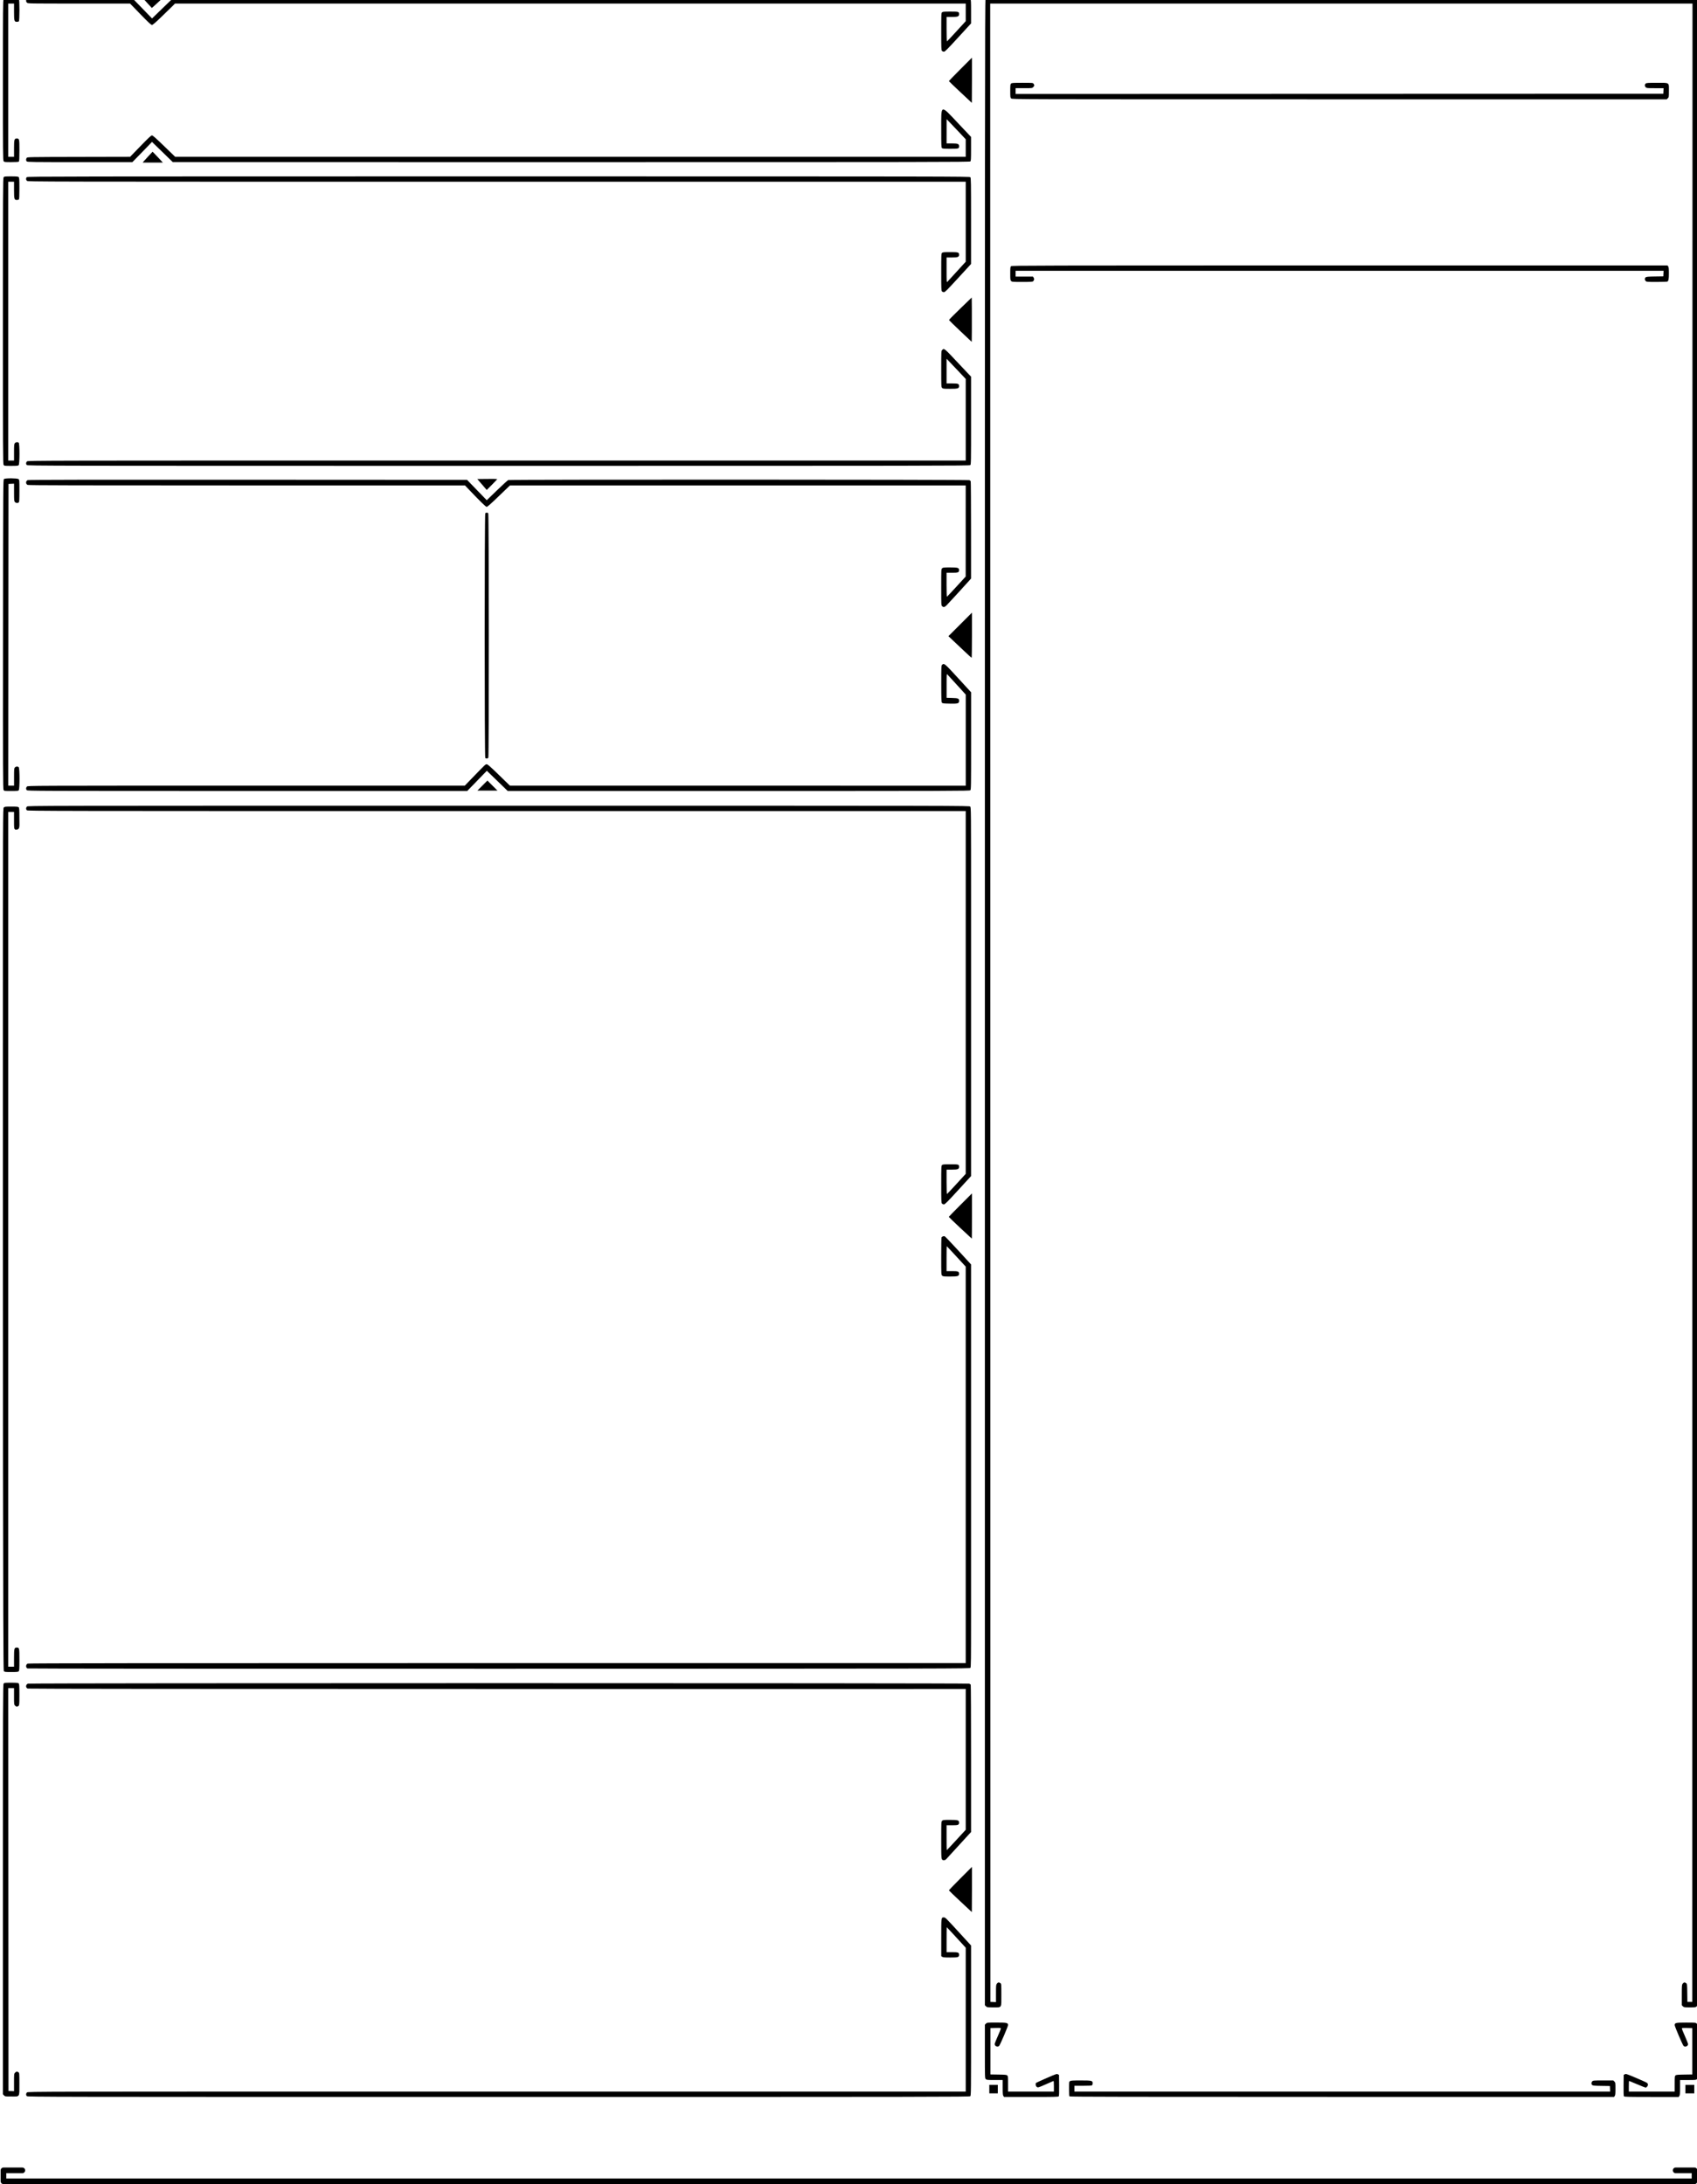 <?xml version="1.0" encoding="UTF-8" standalone="no"?>
<!-- Created with Inkscape (http://www.inkscape.org/) -->

<svg
   width="106.122mm"
   height="136.564mm"
   viewBox="0 0 106.122 136.564"
   version="1.1"
   id="svg5"
   inkscape:version="1.2.2 (b0a8486541, 2022-12-01)"
   sodipodi:docname="character-sheet.svg"
   xmlns:inkscape="http://www.inkscape.org/namespaces/inkscape"
   xmlns:sodipodi="http://sodipodi.sourceforge.net/DTD/sodipodi-0.dtd"
   xmlns="http://www.w3.org/2000/svg"
   xmlns:svg="http://www.w3.org/2000/svg">
  <sodipodi:namedview
     id="namedview7"
     pagecolor="#ffffff"
     bordercolor="#000000"
     borderopacity="1.0"
     inkscape:pageshadow="2"
     inkscape:pageopacity="0.0"
     inkscape:pagecheckerboard="0"
     inkscape:document-units="mm"
     showgrid="false"
     fit-margin-top="0"
     fit-margin-left="0"
     fit-margin-right="0"
     fit-margin-bottom="0"
     inkscape:zoom="1.4223017"
     inkscape:cx="339.94193"
     inkscape:cy="222.52662"
     inkscape:window-width="1854"
     inkscape:window-height="1011"
     inkscape:window-x="0"
     inkscape:window-y="0"
     inkscape:window-maximized="1"
     inkscape:current-layer="layer1"
     inkscape:showpageshadow="2"
     inkscape:deskcolor="#d1d1d1" />
  <defs
     id="defs2">
    <clipPath
       clipPathUnits="userSpaceOnUse"
       id="clipPath862">
      <path
         d="M 0,396 H 324 V 0 H 0 Z"
         id="path860" />
    </clipPath>
    <clipPath
       clipPathUnits="userSpaceOnUse"
       id="clipPath890">
      <path
         d="m 201.929,139.806 h 7.316 v -7.316 h -7.316 z"
         id="path888" />
    </clipPath>
    <clipPath
       clipPathUnits="userSpaceOnUse"
       id="clipPath906">
      <path
         d="m 211.024,139.806 h 7.315 v -7.316 h -7.315 z"
         id="path904" />
    </clipPath>
    <clipPath
       clipPathUnits="userSpaceOnUse"
       id="clipPath922">
      <path
         d="m 220.056,139.806 h 7.315 v -7.316 h -7.315 z"
         id="path920" />
    </clipPath>
    <clipPath
       clipPathUnits="userSpaceOnUse"
       id="clipPath938">
      <path
         d="m 190.442,133.28 h 7.735 v 7.736 h -7.735 z"
         id="path936" />
    </clipPath>
    <clipPath
       clipPathUnits="userSpaceOnUse"
       id="clipPath954">
      <path
         d="M 0,396 H 324 V 0 H 0 Z"
         id="path952" />
    </clipPath>
    <clipPath
       clipPathUnits="userSpaceOnUse"
       id="clipPath962">
      <path
         d="m 241.452,139.806 h 7.315 v -7.316 h -7.315 z"
         id="path960" />
    </clipPath>
    <clipPath
       clipPathUnits="userSpaceOnUse"
       id="clipPath978">
      <path
         d="m 250.546,139.806 h 7.316 v -7.316 h -7.316 z"
         id="path976" />
    </clipPath>
    <clipPath
       clipPathUnits="userSpaceOnUse"
       id="clipPath994">
      <path
         d="m 259.578,139.806 h 7.316 v -7.316 h -7.316 z"
         id="path992" />
    </clipPath>
    <clipPath
       clipPathUnits="userSpaceOnUse"
       id="clipPath1010">
      <path
         d="m 229.964,133.28 h 7.736 v 7.736 h -7.736 z"
         id="path1008" />
    </clipPath>
    <clipPath
       clipPathUnits="userSpaceOnUse"
       id="clipPath1026">
      <path
         d="M 0,396 H 324 V 0 H 0 Z"
         id="path1024" />
    </clipPath>
    <clipPath
       clipPathUnits="userSpaceOnUse"
       id="clipPath1034">
      <path
         d="m 280.974,139.806 h 7.316 v -7.316 h -7.316 z"
         id="path1032" />
    </clipPath>
    <clipPath
       clipPathUnits="userSpaceOnUse"
       id="clipPath1050">
      <path
         d="m 290.069,139.806 h 7.315 v -7.316 h -7.315 z"
         id="path1048" />
    </clipPath>
    <clipPath
       clipPathUnits="userSpaceOnUse"
       id="clipPath1066">
      <path
         d="m 299.101,139.806 h 7.315 v -7.316 h -7.315 z"
         id="path1064" />
    </clipPath>
    <clipPath
       clipPathUnits="userSpaceOnUse"
       id="clipPath1082">
      <path
         d="m 269.486,133.28 h 7.736 v 7.736 h -7.736 z"
         id="path1080" />
    </clipPath>
    <clipPath
       clipPathUnits="userSpaceOnUse"
       id="clipPath1098">
      <path
         d="M 0,396 H 324 V 0 H 0 Z"
         id="path1096" />
    </clipPath>
    <clipPath
       clipPathUnits="userSpaceOnUse"
       id="clipPath1106">
      <path
         d="m 201.929,128.056 h 7.316 v -7.316 h -7.316 z"
         id="path1104" />
    </clipPath>
    <clipPath
       clipPathUnits="userSpaceOnUse"
       id="clipPath1122">
      <path
         d="m 211.024,128.056 h 7.315 v -7.316 h -7.315 z"
         id="path1120" />
    </clipPath>
    <clipPath
       clipPathUnits="userSpaceOnUse"
       id="clipPath1138">
      <path
         d="m 220.056,128.056 h 7.315 v -7.316 h -7.315 z"
         id="path1136" />
    </clipPath>
    <clipPath
       clipPathUnits="userSpaceOnUse"
       id="clipPath1154">
      <path
         d="m 190.442,121.531 h 7.735 v 7.735 h -7.735 z"
         id="path1152" />
    </clipPath>
    <clipPath
       clipPathUnits="userSpaceOnUse"
       id="clipPath1170">
      <path
         d="M 0,396 H 324 V 0 H 0 Z"
         id="path1168" />
    </clipPath>
    <clipPath
       clipPathUnits="userSpaceOnUse"
       id="clipPath1178">
      <path
         d="m 241.452,128.056 h 7.315 v -7.316 h -7.315 z"
         id="path1176" />
    </clipPath>
    <clipPath
       clipPathUnits="userSpaceOnUse"
       id="clipPath1194">
      <path
         d="m 250.546,128.056 h 7.316 v -7.316 h -7.316 z"
         id="path1192" />
    </clipPath>
    <clipPath
       clipPathUnits="userSpaceOnUse"
       id="clipPath1210">
      <path
         d="m 259.578,128.056 h 7.316 v -7.316 h -7.316 z"
         id="path1208" />
    </clipPath>
    <clipPath
       clipPathUnits="userSpaceOnUse"
       id="clipPath1226">
      <path
         d="m 229.964,121.531 h 7.736 v 7.735 h -7.736 z"
         id="path1224" />
    </clipPath>
    <clipPath
       clipPathUnits="userSpaceOnUse"
       id="clipPath1242">
      <path
         d="M 0,396 H 324 V 0 H 0 Z"
         id="path1240" />
    </clipPath>
    <clipPath
       clipPathUnits="userSpaceOnUse"
       id="clipPath1250">
      <path
         d="m 280.974,128.056 h 7.316 v -7.316 h -7.316 z"
         id="path1248" />
    </clipPath>
    <clipPath
       clipPathUnits="userSpaceOnUse"
       id="clipPath1266">
      <path
         d="m 290.069,128.056 h 7.315 v -7.316 h -7.315 z"
         id="path1264" />
    </clipPath>
    <clipPath
       clipPathUnits="userSpaceOnUse"
       id="clipPath1282">
      <path
         d="m 299.101,128.056 h 7.315 v -7.316 h -7.315 z"
         id="path1280" />
    </clipPath>
    <clipPath
       clipPathUnits="userSpaceOnUse"
       id="clipPath1298">
      <path
         d="m 269.486,121.531 h 7.736 v 7.735 h -7.736 z"
         id="path1296" />
    </clipPath>
    <clipPath
       clipPathUnits="userSpaceOnUse"
       id="clipPath1370">
      <path
         d="M 0,396 H 324 V 0 H 0 Z"
         id="path1368" />
    </clipPath>
    <clipPath
       clipPathUnits="userSpaceOnUse"
       id="clipPath1418">
      <path
         d="M 0,396 H 324 V 0 H 0 Z"
         id="path1416" />
    </clipPath>
    <clipPath
       clipPathUnits="userSpaceOnUse"
       id="clipPath1470">
      <path
         d="M 0,396 H 324 V 0 H 0 Z"
         id="path1468" />
    </clipPath>
    <clipPath
       clipPathUnits="userSpaceOnUse"
       id="clipPath1538">
      <path
         d="M 0,396 H 324 V 0 H 0 Z"
         id="path1536" />
    </clipPath>
    <clipPath
       clipPathUnits="userSpaceOnUse"
       id="clipPath1602">
      <path
         d="M 0,396 H 324 V 0 H 0 Z"
         id="path1600" />
    </clipPath>
  </defs>
  <g
     inkscape:label="Layer 1"
     inkscape:groupmode="layer"
     id="layer1"
     transform="translate(-51.468,-61.915)">
    <g
       id="g1360-6"
       transform="matrix(0.353,0,0,-0.353,125.34,197.62)"
       style="stroke:#000000;stroke-opacity:1">
      <path
         d="m 87.575,0 h 3.344 V -1.936 H -208.658 V 0 h 3.344"
         style="fill:none;stroke:#000000;stroke-width:1;stroke-linecap:round;stroke-linejoin:round;stroke-miterlimit:10;stroke-dasharray:none;stroke-opacity:1"
         id="path1362-7"
         sodipodi:nodetypes="cccccc" />
    </g>
    <path
       style="fill:#000000;fill-opacity:1;stroke-width:0.028"
       d="m 60.727,62.159 c -0.13,-0.139 -0.258,-0.282 -0.286,-0.318 l -0.051,-0.064 h 0.634 0.634 l -0.264,0.247 c -0.145,0.136 -0.301,0.279 -0.347,0.318 l -0.084,0.07 z"
       id="path1135" />
    <path
       style="fill:#000000;fill-opacity:1;stroke-width:0.028"
       d="m 110.374,65.095 c -0.041,-0.046 -0.046,-0.17 -0.046,-1.207 0,-1.085 0.003,-1.159 0.051,-1.202 0.043,-0.039 0.123,-0.046 0.524,-0.046 0.517,0 0.539,0.006 0.539,0.157 0,0.149 -0.071,0.177 -0.452,0.177 h -0.328 v 0.768 c 0,0.458 0.01,0.764 0.026,0.759 0.014,-0.005 0.284,-0.291 0.599,-0.636 l 0.573,-0.627 V 62.688 62.138 H 87.134 62.41 l -0.082,0.086 c -0.045,0.048 -0.353,0.348 -0.685,0.668 -0.457,0.441 -0.62,0.582 -0.673,0.582 -0.054,0 -0.212,-0.147 -0.719,-0.668 l -0.649,-0.668 h -3.196 c -3.159,0 -3.197,-6.47e-4 -3.252,-0.056 -0.07,-0.07 -0.072,-0.172 -0.005,-0.232 0.047,-0.042 0.318,-0.046 3.326,-0.046 h 3.275 l 0.613,0.632 0.613,0.632 0.653,-0.632 0.653,-0.632 h 24.91 c 24.097,0 24.912,0.002 24.956,0.051 0.04,0.045 0.046,0.141 0.046,0.787 v 0.736 l -0.81,0.884 c -0.689,0.751 -0.821,0.884 -0.887,0.884 -0.042,0 -0.098,-0.023 -0.123,-0.051 z"
       id="path1133" />
    <path
       style="fill:#000000;fill-opacity:1;stroke-width:0.028"
       d="m 114.7,68.07 c -0.051,-0.051 -0.056,-0.093 -0.056,-0.469 0,-0.365 0.006,-0.419 0.051,-0.46 0.044,-0.04 0.136,-0.046 0.709,-0.046 0.648,0 0.658,9.05e-4 0.701,0.062 0.059,0.085 0.055,0.124 -0.025,0.204 -0.068,0.068 -0.074,0.068 -0.585,0.068 h -0.516 v 0.181 0.181 l 20.253,-0.007 20.253,-0.007 0.008,-0.174 0.008,-0.174 h -0.53 c -0.493,0 -0.534,-0.004 -0.586,-0.056 -0.07,-0.07 -0.072,-0.172 -0.005,-0.232 0.044,-0.04 0.136,-0.046 0.709,-0.046 0.808,0 0.744,-0.044 0.744,0.509 0,0.372 -0.002,0.387 -0.068,0.453 l -0.068,0.068 h -20.47 c -20.433,0 -20.47,-1.12e-4 -20.526,-0.056 z"
       id="path1131" />
    <path
       style="fill:#000000;fill-opacity:1;stroke-width:0.028"
       d="m 111.525,67.677 c -0.391,-0.368 -0.713,-0.677 -0.717,-0.688 -0.004,-0.011 0.319,-0.345 0.717,-0.743 l 0.724,-0.724 v 1.413 c 0,0.777 -0.003,1.412 -0.007,1.412 -0.004,-8.55e-4 -0.327,-0.302 -0.717,-0.67 z"
       id="path1129" />
    <path
       style="fill:#000000;fill-opacity:1;stroke-width:0.028"
       d="m 53.142,72.009 c -0.054,-0.054 -0.056,-0.151 -0.004,-0.222 0.039,-0.053 0.109,-0.054 3.254,-0.061 l 3.214,-0.007 0.647,-0.668 c 0.505,-0.521 0.663,-0.668 0.717,-0.668 0.053,0 0.234,0.159 0.761,0.668 l 0.691,0.668 h 24.719 24.719 v -0.547 -0.547 l -0.29,-0.31 c -0.159,-0.17 -0.428,-0.454 -0.597,-0.63 l -0.308,-0.32 -10e-4,0.759 -0.001,0.759 h 0.328 c 0.381,0 0.452,0.028 0.452,0.177 0,0.151 -0.022,0.157 -0.547,0.157 -0.399,0 -0.487,-0.007 -0.524,-0.044 -0.038,-0.038 -0.044,-0.184 -0.044,-1.179 0,-1.588 -0.069,-1.564 1.057,-0.372 l 0.808,0.856 v 0.743 c 0,0.639 -0.006,0.749 -0.044,0.787 -0.04,0.04 -2.345,0.044 -24.96,0.043 l -24.916,-6.72e-4 -0.65,-0.631 -0.65,-0.631 -0.198,0.207 c -0.109,0.114 -0.385,0.398 -0.613,0.632 l -0.415,0.425 h -3.281 c -2.945,0 -3.285,-0.004 -3.325,-0.044 z"
       id="path1127" />
    <path
       style="fill:#000000;fill-opacity:1;stroke-width:0.028"
       d="m 51.693,71.991 c -0.039,-0.055 -0.043,-0.582 -0.043,-5.062 0,-4.481 0.005,-5.007 0.043,-5.062 0.042,-0.059 0.06,-0.062 0.482,-0.062 0.304,0 0.449,0.01 0.472,0.033 0.048,0.047 0.048,1.362 0,1.409 -0.018,0.018 -0.074,0.033 -0.124,0.033 -0.161,0 -0.177,-0.056 -0.177,-0.633 v -0.509 h -0.181 -0.181 v 4.79 4.79 h 0.181 0.181 v -0.509 c 0,-0.568 0.017,-0.633 0.167,-0.633 0.163,0 0.168,0.022 0.168,0.748 0,0.477 -0.009,0.67 -0.033,0.694 -0.023,0.023 -0.168,0.033 -0.472,0.033 -0.421,0 -0.44,-0.002 -0.482,-0.062 z"
       id="path1125" />
    <path
       style="fill:#000000;fill-opacity:1;stroke-width:0.028"
       d="m 60.465,71.99 c 0.042,-0.05 0.181,-0.202 0.309,-0.338 l 0.233,-0.248 0.072,0.067 c 0.04,0.037 0.185,0.189 0.323,0.338 l 0.251,0.272 h -0.632 -0.632 z"
       id="path1123" />
    <path
       style="fill:#000000;fill-opacity:1;stroke-width:0.028"
       d="m 114.7,79.488 c -0.051,-0.051 -0.056,-0.093 -0.056,-0.469 0,-0.365 0.006,-0.419 0.051,-0.46 0.047,-0.043 1.515,-0.046 20.551,-0.046 h 20.5 l 0.043,0.062 c 0.034,0.049 0.043,0.142 0.043,0.433 0,0.357 -0.02,0.464 -0.095,0.514 -0.017,0.011 -0.316,0.021 -0.664,0.021 -0.597,4e-4 -0.637,-0.003 -0.689,-0.055 -0.069,-0.069 -0.072,-0.172 -0.005,-0.232 0.042,-0.038 0.136,-0.047 0.578,-0.053 l 0.528,-0.008 0.008,-0.174 0.008,-0.174 h -20.261 -20.261 v 0.181 0.181 h 0.542 0.542 l 0.045,0.068 c 0.048,0.073 0.036,0.155 -0.033,0.224 -0.035,0.035 -0.149,0.042 -0.68,0.042 -0.601,0 -0.642,-0.003 -0.694,-0.056 z"
       id="path1121" />
    <path
       style="fill:#000000;fill-opacity:1;stroke-width:0.028"
       d="m 110.374,80.134 c -0.041,-0.046 -0.046,-0.17 -0.046,-1.207 0,-1.085 0.003,-1.159 0.051,-1.202 0.043,-0.039 0.122,-0.046 0.513,-0.046 0.509,0 0.55,0.012 0.55,0.168 0,0.138 -0.079,0.167 -0.452,0.167 h -0.328 v 0.786 c 0,0.682 0.005,0.78 0.04,0.745 0.022,-0.022 0.291,-0.316 0.599,-0.653 l 0.559,-0.613 V 75.777 73.278 H 82.534 c -29.288,0 -29.325,-8.4e-5 -29.381,-0.056 -0.07,-0.07 -0.072,-0.172 -0.005,-0.232 0.048,-0.043 2.137,-0.046 29.502,-0.046 28.496,0 29.452,0.002 29.497,0.051 0.042,0.047 0.046,0.277 0.046,2.738 v 2.687 l -0.809,0.882 c -0.692,0.754 -0.82,0.882 -0.887,0.882 -0.043,0 -0.099,-0.023 -0.124,-0.051 z"
       id="path1119" />
    <path
       style="fill:#000000;fill-opacity:1;stroke-width:0.028"
       d="m 111.525,82.621 c -0.391,-0.368 -0.71,-0.682 -0.71,-0.7 0,-0.017 0.32,-0.34 0.71,-0.717 l 0.71,-0.686 0.007,0.681 c 0.004,0.374 0.004,0.998 0,1.386 l -0.007,0.705 z"
       id="path1117" />
    <path
       style="fill:#000000;fill-opacity:1;stroke-width:0.028"
       d="m 53.144,90.995 c -0.062,-0.069 -0.058,-0.16 0.01,-0.228 0.056,-0.056 0.093,-0.056 29.381,-0.056 h 29.325 v -2.551 -2.551 l -0.478,-0.506 c -0.263,-0.278 -0.532,-0.562 -0.599,-0.631 l -0.121,-0.125 v 0.772 0.772 h 0.346 c 0.383,0 0.434,0.02 0.434,0.168 0,0.146 -0.07,0.167 -0.563,0.167 -0.402,0 -0.444,-0.005 -0.495,-0.056 -0.054,-0.054 -0.056,-0.093 -0.056,-1.184 0,-1.091 0.002,-1.13 0.056,-1.184 0.125,-0.125 0.129,-0.121 0.921,0.724 0.266,0.283 0.574,0.611 0.686,0.728 l 0.203,0.213 v 2.742 c 0,2.621 -0.002,2.744 -0.051,2.788 -0.047,0.043 -2.137,0.046 -29.502,0.046 -28.496,0 -29.452,-0.002 -29.497,-0.051 z"
       id="path1115" />
    <path
       style="fill:#000000;fill-opacity:1;stroke-width:0.028"
       d="m 51.693,90.984 c -0.039,-0.056 -0.043,-0.954 -0.043,-8.989 0,-8.035 0.004,-8.933 0.043,-8.989 0.042,-0.059 0.061,-0.062 0.471,-0.062 0.352,0 0.436,0.008 0.472,0.044 0.037,0.037 0.044,0.141 0.044,0.705 0,0.477 -0.009,0.67 -0.033,0.694 -0.018,0.018 -0.074,0.033 -0.124,0.033 -0.161,0 -0.177,-0.056 -0.177,-0.633 v -0.509 h -0.181 -0.181 v 8.717 8.717 h 0.181 0.181 v -0.512 c 0,-0.453 0.006,-0.519 0.05,-0.574 0.056,-0.069 0.176,-0.083 0.242,-0.028 0.064,0.053 0.062,1.34 -0.002,1.404 -0.036,0.036 -0.12,0.044 -0.472,0.044 -0.411,0 -0.43,-0.002 -0.471,-0.062 z"
       id="path1113" />
    <path
       style="fill:#000000;fill-opacity:1;stroke-width:0.028"
       d="m 81.611,92.209 -0.295,-0.342 0.613,-0.007 c 0.337,-0.004 0.62,-5e-4 0.629,0.008 0.009,0.009 -0.135,0.166 -0.318,0.349 l -0.334,0.334 z"
       id="path1111" />
    <path
       style="fill:#000000;fill-opacity:1;stroke-width:0.028"
       d="m 110.383,99.818 c -0.054,-0.054 -0.056,-0.093 -0.056,-1.184 0,-1.091 0.002,-1.13 0.056,-1.184 0.051,-0.051 0.093,-0.056 0.495,-0.056 0.493,0 0.563,0.021 0.563,0.167 0,0.148 -0.051,0.168 -0.434,0.168 h -0.346 v 0.754 c 0,0.415 0.01,0.75 0.023,0.745 0.013,-0.005 0.282,-0.291 0.598,-0.636 l 0.575,-0.627 6.1e-4,-2.848 6.2e-4,-2.848 H 97.607 83.356 l -0.694,0.668 c -0.503,0.485 -0.712,0.668 -0.759,0.668 -0.061,0 -0.393,-0.323 -1.164,-1.135 l -0.192,-0.202 h -13.64 c -10.365,0 -13.657,-0.008 -13.712,-0.033 -0.131,-0.06 -0.127,-0.244 0.007,-0.299 0.056,-0.023 3.731,-0.029 13.774,-0.024 l 13.699,0.007 0.616,0.636 0.616,0.636 0.639,-0.617 c 0.351,-0.34 0.669,-0.629 0.705,-0.642 0.105,-0.04 28.763,-0.033 28.839,0.007 0.034,0.018 0.07,0.046 0.081,0.063 0.011,0.017 0.021,1.393 0.021,3.059 l 4.2e-4,3.028 -0.104,0.118 c -0.263,0.298 -1.334,1.466 -1.43,1.56 -0.12,0.117 -0.194,0.13 -0.276,0.049 z"
       id="path1109" />
    <path
       style="fill:#000000;fill-opacity:1;stroke-width:0.028"
       d="m 111.747,102.608 c -0.253,-0.24 -0.575,-0.545 -0.715,-0.676 l -0.255,-0.239 0.736,-0.736 0.736,-0.736 v 1.413 c 0,0.777 -0.009,1.412 -0.021,1.412 -0.011,-8.1e-4 -0.228,-0.198 -0.481,-0.439 z"
       id="path1107" />
    <path
       style="fill:#000000;fill-opacity:1;stroke-width:0.028"
       d="m 81.816,109.309 c -0.049,-0.049 -0.049,-15.257 0,-15.306 0.018,-0.018 0.06,-0.033 0.092,-0.033 0.032,0 0.073,0.015 0.092,0.033 0.044,0.044 0.049,15.202 0.005,15.285 -0.032,0.06 -0.137,0.072 -0.188,0.02 z"
       id="path1105" />
    <path
       style="fill:#000000;fill-opacity:1;stroke-width:0.028"
       d="m 81.636,111.034 0.313,-0.313 0.313,0.313 0.313,0.313 h -0.626 -0.626 z"
       id="path1103" />
    <path
       style="fill:#000000;fill-opacity:1;stroke-width:0.028"
       d="m 53.144,111.324 c -0.062,-0.069 -0.058,-0.16 0.01,-0.228 0.056,-0.056 0.093,-0.056 13.717,-0.056 h 13.662 l 0.464,-0.48 c 0.842,-0.871 0.826,-0.856 0.908,-0.856 0.061,0 0.208,0.128 0.764,0.668 l 0.688,0.668 14.252,6.7e-4 14.252,6.7e-4 v -2.848 -2.848 l -0.545,-0.599 c -0.3,-0.329 -0.569,-0.623 -0.599,-0.654 -0.053,-0.054 -0.053,-0.045 -0.053,0.7 v 0.755 l 0.344,0.01 c 0.386,0.011 0.436,0.032 0.436,0.18 0,0.164 -0.065,0.184 -0.585,0.173 -0.407,-0.008 -0.454,-0.014 -0.489,-0.063 -0.033,-0.045 -0.04,-0.253 -0.04,-1.186 0,-1.061 0.003,-1.135 0.051,-1.178 0.128,-0.116 0.149,-0.098 1.006,0.836 l 0.809,0.882 v 3.04 c 0,2.91 -0.002,3.042 -0.051,3.086 -0.047,0.043 -1.093,0.046 -14.488,0.046 h -14.438 l -0.653,-0.632 -0.653,-0.632 -0.614,0.632 -0.614,0.632 -13.746,-4.2e-4 c -13.281,-3.8e-4 -13.748,-0.002 -13.792,-0.051 z"
       id="path1101" />
    <path
       style="fill:#000000;fill-opacity:1;stroke-width:0.028"
       d="m 51.692,111.31 c -0.038,-0.058 -0.042,-1.102 -0.035,-9.735 0.007,-9.536 0.008,-9.671 0.061,-9.71 0.081,-0.059 0.815,-0.056 0.901,0.004 0.061,0.043 0.062,0.052 0.062,0.735 0,0.581 -0.007,0.697 -0.042,0.726 -0.066,0.055 -0.186,0.042 -0.242,-0.028 -0.045,-0.055 -0.05,-0.123 -0.05,-0.604 v -0.541 l -0.174,0.008 -0.174,0.008 -0.007,9.434 -0.007,9.434 h 0.181 0.181 v -0.543 c 0,-0.506 0.004,-0.547 0.056,-0.599 0.067,-0.067 0.174,-0.072 0.235,-0.012 0.066,0.066 0.066,1.379 0,1.444 -0.036,0.036 -0.12,0.044 -0.473,0.044 -0.419,0 -0.43,-0.002 -0.472,-0.065 z"
       id="path1099" />
    <path
       style="fill:#000000;fill-opacity:1;stroke-width:0.028"
       d="m 110.374,137.169 c -0.041,-0.046 -0.046,-0.17 -0.046,-1.207 0,-1.085 0.003,-1.159 0.051,-1.202 0.043,-0.039 0.123,-0.046 0.524,-0.046 0.517,0 0.539,0.007 0.539,0.157 0,0.149 -0.071,0.177 -0.452,0.177 h -0.328 v 0.768 c 0,0.43 0.011,0.764 0.025,0.759 0.013,-0.005 0.283,-0.291 0.598,-0.636 l 0.574,-0.627 3.3e-4,-16.369 3.4e-4,-6.315 H 82.525 c -28.383,0 -29.336,-0.002 -29.381,-0.051 -0.062,-0.069 -0.058,-0.16 0.01,-0.228 0.056,-0.056 0.093,-0.056 29.492,-0.056 29.399,0 29.436,0 29.492,0.056 0.055,0.055 0.056,0.093 0.056,6.552 v 16.55 l -0.81,0.884 c -0.689,0.751 -0.821,0.884 -0.887,0.884 -0.042,0 -0.098,-0.023 -0.123,-0.051 z"
       id="path1097"
       sodipodi:nodetypes="cscssscscscccsccscscsscc" />
    <path
       style="fill:#000000;fill-opacity:1;stroke-width:0.028"
       d="m 51.705,166.406 c -0.056,-0.056 -0.056,-20.73 -0.056,-37.319 0,-16.589 1.1e-4,-16.626 0.056,-16.682 0.051,-0.051 0.093,-0.056 0.471,-0.056 0.341,0 0.424,0.008 0.46,0.044 0.037,0.037 0.044,0.141 0.044,0.709 -0.008,0.458 0.078,0.725 -0.266,0.683 -0.068,-0.068 -0.068,-0.074 -0.068,-0.585 v -0.516 h -0.181 -0.181 v 16.403 37.041 h 0.181 0.181 v -0.537 c 0,-0.598 0.016,-0.661 0.167,-0.661 0.163,0 0.168,0.021 0.168,0.766 0,0.58 -0.006,0.685 -0.044,0.722 -0.036,0.036 -0.119,0.044 -0.46,0.044 -0.379,0 -0.421,-0.005 -0.471,-0.056 z"
       id="path1091"
       sodipodi:nodetypes="cssscccscccccccssscscc" />
    <path
       style="fill:#000000;fill-opacity:1;stroke-width:0.028"
       d="m 111.517,138.691 c -0.394,-0.369 -0.716,-0.679 -0.716,-0.689 0,-0.01 0.326,-0.344 0.724,-0.742 l 0.724,-0.724 v 1.413 c 0,0.777 -0.004,1.413 -0.008,1.413 -0.004,0 -0.33,-0.302 -0.724,-0.671 z"
       id="path1087"
       sodipodi:nodetypes="csscsscc" />
    <path
       style="fill:#000000;fill-opacity:1;stroke-width:0.028"
       d="m 53.189,166.237 c -0.121,-0.049 -0.116,-0.245 0.008,-0.302 0.053,-0.024 7.322,-0.032 29.366,-0.032 h 29.296 v -2.87 -21.92 l -0.588,-0.639 c -0.323,-0.352 -0.593,-0.639 -0.599,-0.639 -0.006,0 -0.011,0.351 -0.011,0.78 v 0.78 h 0.346 c 0.383,0 0.434,0.02 0.434,0.168 0,0.146 -0.07,0.167 -0.563,0.167 -0.402,0 -0.444,-0.005 -0.495,-0.056 -0.054,-0.054 -0.056,-0.093 -0.056,-1.195 0,-0.627 0.008,-1.16 0.018,-1.186 0.023,-0.06 0.134,-0.102 0.201,-0.076 0.029,0.011 0.411,0.412 0.85,0.89 l 0.797,0.87 v 22.108 c 0,2.597 -0.006,3.066 -0.04,3.112 -0.039,0.053 -0.372,0.054 -29.471,0.059 -17.245,0.003 -29.457,-0.005 -29.493,-0.02 z"
       id="path1085"
       sodipodi:nodetypes="scscccssscssscsccscsccss" />
    <path
       style="fill:#000000;fill-opacity:1;stroke-width:0.028"
       d="m 110.439,178.221 c -0.109,-0.038 -0.111,-0.066 -0.111,-1.253 0,-1.113 0.002,-1.152 0.056,-1.206 0.051,-0.051 0.093,-0.056 0.495,-0.056 0.493,0 0.563,0.021 0.563,0.167 0,0.148 -0.051,0.168 -0.434,0.168 h -0.346 v 0.78 c 0,0.429 0.005,0.78 0.012,0.78 0.007,0 0.276,-0.287 0.599,-0.638 l 0.587,-0.638 v -4.402 -4.402 H 82.564 c -18.747,0 -29.321,-0.01 -29.366,-0.027 -0.139,-0.053 -0.128,-0.255 0.017,-0.305 0.121,-0.042 58.747,-0.043 58.858,-5.8e-4 0.043,0.016 0.087,0.044 0.099,0.063 0.012,0.018 0.021,2.098 0.021,4.623 l 4.2e-4,4.59 -0.134,0.145 c -0.074,0.08 -0.414,0.452 -0.756,0.827 -0.342,0.375 -0.642,0.703 -0.667,0.728 -0.052,0.054 -0.139,0.08 -0.197,0.06 z"
       id="path1081" />
    <path
       style="fill:#000000;fill-opacity:1;stroke-width:0.028"
       d="m 111.525,180.803 c -0.39,-0.366 -0.713,-0.676 -0.717,-0.688 -0.004,-0.013 0.318,-0.348 0.717,-0.746 l 0.724,-0.724 v 1.413 c 0,0.777 -0.003,1.413 -0.007,1.412 -0.004,-5.3e-4 -0.326,-0.301 -0.717,-0.667 z"
       id="path1079" />
    <path
       style="fill:#000000;fill-opacity:1;stroke-width:0.028"
       d="m 113.125,187.362 -0.068,-0.068 v -62.683 c 0,-56.688 0.004,-62.689 0.043,-62.745 l 0.043,-0.062 h 22.206 22.206 l 0.043,0.062 c 0.039,0.056 0.043,6.057 0.043,62.745 v 62.683 l -0.068,0.068 c -0.066,0.066 -0.083,0.068 -0.433,0.068 -0.35,0 -0.367,-0.003 -0.433,-0.068 l -0.068,-0.068 v -0.638 c 0,-0.603 0.003,-0.642 0.058,-0.711 0.067,-0.085 0.135,-0.093 0.218,-0.025 0.056,0.046 0.059,0.077 0.066,0.606 l 0.007,0.557 h 0.153 0.153 l 0.007,-62.472 0.007,-62.472 h -21.959 -21.959 l 0.007,62.472 0.007,62.472 0.174,0.008 0.174,0.008 v -0.541 c 0,-0.505 0.004,-0.545 0.058,-0.614 0.066,-0.084 0.126,-0.092 0.215,-0.03 0.061,0.043 0.062,0.052 0.062,0.736 0,0.849 0.045,0.78 -0.509,0.78 -0.372,0 -0.387,-0.002 -0.453,-0.068 z"
       id="path1077" />
    <path
       style="fill:#000000;fill-opacity:1;stroke-width:0.028"
       d="m 156.863,192.541 v -0.265 h 0.278 0.278 v 0.265 0.265 h -0.278 -0.278 z"
       id="path1075" />
    <path
       style="fill:#000000;fill-opacity:1;stroke-width:0.028"
       d="m 113.335,192.541 v -0.265 h 0.265 0.265 v 0.265 0.265 h -0.265 -0.265 z"
       id="path1073" />
    <path
       style="fill:#000000;fill-opacity:1;stroke-width:0.028"
       d="m 51.718,192.932 -0.068,-0.068 v -12.806 c 0,-11.545 0.004,-12.812 0.043,-12.867 0.042,-0.059 0.061,-0.062 0.471,-0.062 0.352,0 0.436,0.008 0.472,0.044 0.037,0.037 0.044,0.141 0.044,0.707 0,0.699 3.1e-4,0.697 -0.132,0.738 -0.046,0.014 -0.081,5.3e-4 -0.132,-0.051 -0.07,-0.07 -0.07,-0.072 -0.07,-0.587 v -0.516 h -0.181 -0.181 l 0.007,12.595 0.007,12.595 0.174,0.008 0.174,0.008 v -0.546 c 0,-0.542 4.3e-4,-0.546 0.068,-0.614 0.08,-0.08 0.119,-0.085 0.204,-0.025 0.061,0.043 0.062,0.052 0.062,0.736 0,0.849 0.045,0.78 -0.509,0.78 -0.372,0 -0.387,-0.002 -0.453,-0.068 z"
       id="path1071" />
    <path
       style="fill:#000000;fill-opacity:1;stroke-width:0.028"
       d="m 153.023,192.99 c -0.022,-0.027 -0.029,-0.232 -0.024,-0.688 l 0.007,-0.65 0.071,-0.04 c 0.067,-0.038 0.107,-0.025 0.708,0.229 0.35,0.148 0.66,0.289 0.688,0.315 0.028,0.025 0.051,0.076 0.051,0.112 0,0.071 -0.089,0.177 -0.149,0.177 -0.021,0 -0.259,-0.094 -0.53,-0.209 -0.271,-0.115 -0.498,-0.209 -0.505,-0.209 -0.007,0 -0.013,0.15 -0.013,0.334 v 0.334 h 1.434 1.434 v -0.483 c 0,-0.43 0.006,-0.488 0.05,-0.528 0.042,-0.038 0.134,-0.047 0.55,-0.053 l 0.5,-0.008 v -1.448 -1.448 l -0.327,-0.008 c -0.267,-0.006 -0.327,-6.4e-4 -0.327,0.032 0,0.022 0.088,0.237 0.195,0.478 0.107,0.241 0.195,0.466 0.195,0.5 0,0.133 -0.197,0.207 -0.283,0.106 -0.07,-0.082 -0.553,-1.213 -0.552,-1.293 8.4e-4,-0.148 0.063,-0.162 0.718,-0.162 0.593,0 0.594,0 0.662,0.068 l 0.068,0.068 v 1.672 c 0,1.635 -0.001,1.673 -0.056,1.728 -0.052,0.052 -0.093,0.056 -0.557,0.056 h -0.501 v 0.467 c 0,0.378 -0.008,0.479 -0.043,0.529 l -0.043,0.062 h -1.694 c -1.403,0 -1.699,-0.007 -1.726,-0.038 z"
       id="path1069" />
    <path
       style="fill:#000000;fill-opacity:1;stroke-width:0.028"
       d="m 118.353,192.995 c -0.023,-0.023 -0.033,-0.168 -0.033,-0.472 0,-0.421 0.002,-0.44 0.062,-0.482 0.051,-0.036 0.165,-0.043 0.676,-0.043 0.692,0 0.738,0.011 0.738,0.177 0,0.05 -0.015,0.105 -0.033,0.124 -0.024,0.024 -0.19,0.033 -0.571,0.033 h -0.537 v 0.181 0.181 h 16.752 16.752 l -0.008,-0.174 -0.008,-0.174 -0.528,-0.008 c -0.442,-0.006 -0.536,-0.015 -0.578,-0.053 -0.066,-0.06 -0.064,-0.163 0.005,-0.232 0.052,-0.052 0.093,-0.056 0.684,-0.056 h 0.628 l 0.068,0.068 c 0.066,0.066 0.068,0.082 0.068,0.453 0,0.303 -0.009,0.398 -0.043,0.447 l -0.043,0.062 h -17.009 c -13.192,0 -17.016,-0.007 -17.042,-0.033 z"
       id="path1067" />
    <path
       style="fill:#000000;fill-opacity:1;stroke-width:0.028"
       d="m 114.214,192.966 c -0.035,-0.05 -0.043,-0.151 -0.043,-0.529 v -0.467 h -0.501 c -0.464,0 -0.505,-0.004 -0.557,-0.056 -0.054,-0.054 -0.056,-0.093 -0.056,-1.728 v -1.672 l 0.068,-0.068 c 0.068,-0.068 0.069,-0.068 0.662,-0.068 0.655,0 0.717,0.014 0.718,0.162 4.5e-4,0.08 -0.483,1.211 -0.552,1.293 -0.088,0.103 -0.283,0.027 -0.283,-0.11 0,-0.032 0.088,-0.254 0.195,-0.495 0.107,-0.241 0.195,-0.456 0.195,-0.478 0,-0.032 -0.06,-0.038 -0.327,-0.032 l -0.327,0.008 v 1.448 1.448 l 0.5,0.008 c 0.416,0.006 0.508,0.015 0.55,0.053 0.045,0.04 0.05,0.098 0.05,0.528 v 0.483 h 1.434 1.434 v -0.337 c 0,-0.259 -0.008,-0.334 -0.035,-0.323 -0.019,0.008 -0.241,0.105 -0.493,0.216 -0.43,0.189 -0.463,0.199 -0.529,0.162 -0.081,-0.045 -0.114,-0.216 -0.051,-0.266 0.02,-0.016 0.317,-0.151 0.661,-0.301 0.591,-0.258 0.629,-0.27 0.696,-0.232 l 0.071,0.04 0.007,0.65 c 0.005,0.456 -0.002,0.661 -0.024,0.688 -0.026,0.032 -0.322,0.038 -1.726,0.038 h -1.694 z"
       id="path1065" />
    <path
       style="fill:#000000;fill-opacity:1;stroke-width:0.028"
       d="m 53.144,192.977 c -0.062,-0.069 -0.058,-0.16 0.01,-0.228 0.056,-0.056 0.093,-0.056 29.381,-0.056 h 29.325 v -4.497 -4.497 l -0.588,-0.641 c -0.324,-0.353 -0.593,-0.641 -0.599,-0.641 -0.006,0 -0.01,0.351 -0.01,0.78 v 0.78 h 0.346 c 0.381,0 0.434,0.02 0.434,0.165 0,0.152 -0.056,0.169 -0.546,0.169 -0.357,0 -0.456,-0.009 -0.506,-0.043 l -0.062,-0.043 v -1.166 c 0,-1.28 -0.004,-1.254 0.166,-1.254 0.091,0 0.097,0.006 1.055,1.052 l 0.644,0.704 v 4.688 c 0,4.506 -0.002,4.69 -0.051,4.734 -0.047,0.043 -2.137,0.046 -29.502,0.046 -28.496,0 -29.452,-0.002 -29.497,-0.051 z"
       id="path1007" />
  </g>
</svg>
